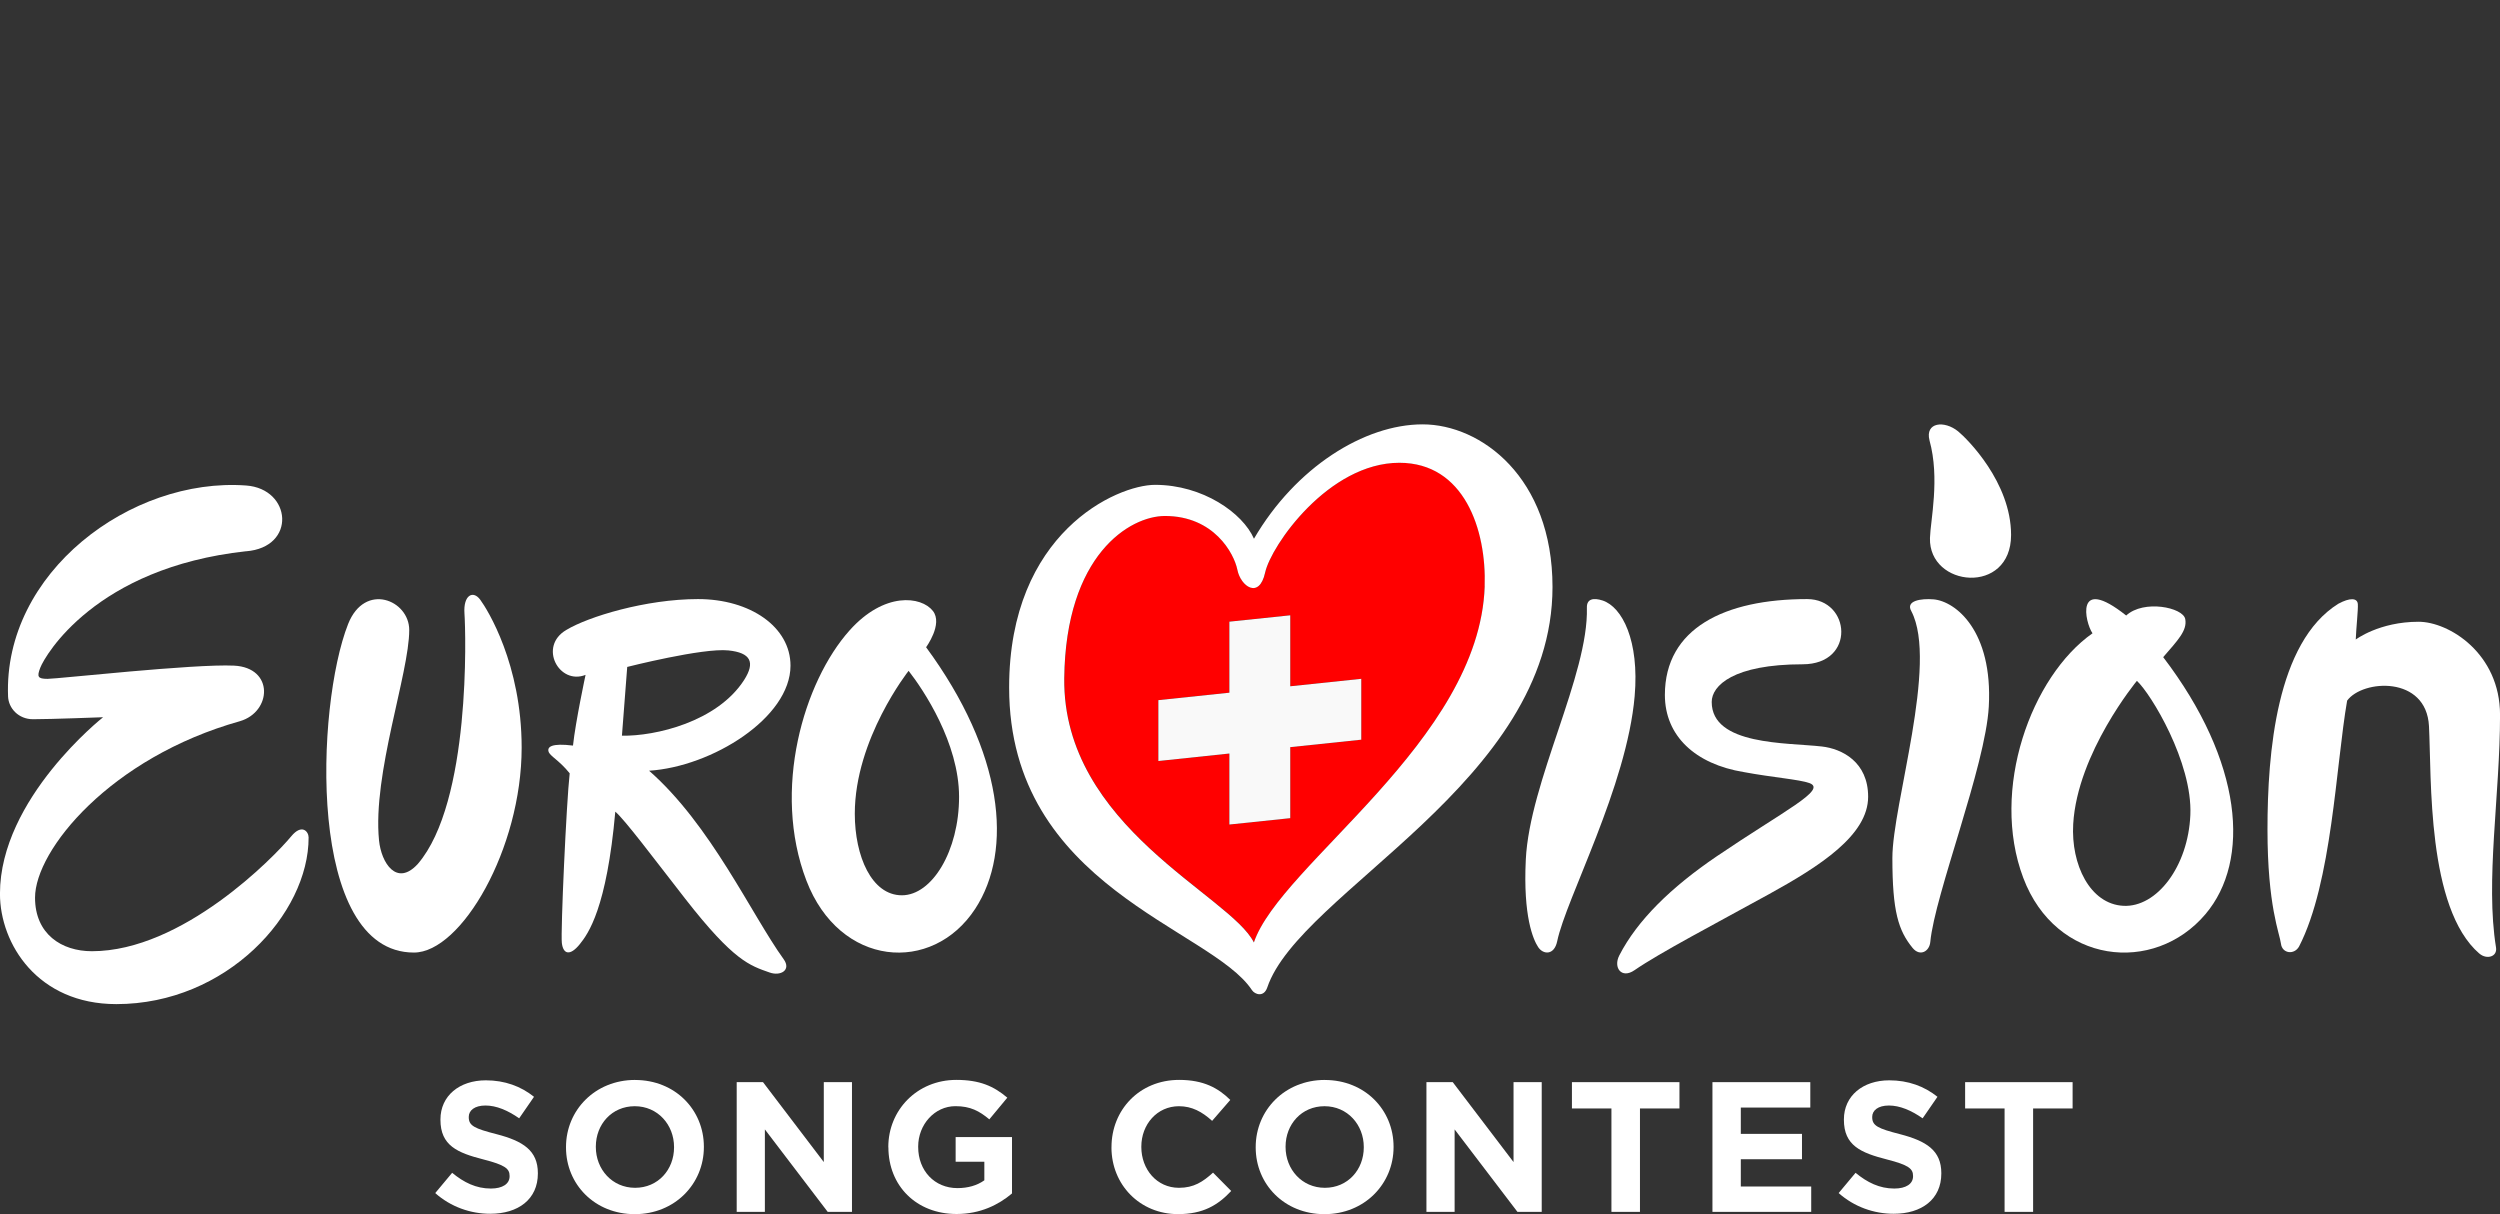 <?xml version="1.0" encoding="UTF-8"?><svg id="LOGO_LAYER" xmlns="http://www.w3.org/2000/svg" viewBox="0 0 576.63 280.04"><rect x="0" y="0" width="576.63" height="280.04" fill="#333333" stroke="none"/><defs><style>.cls-1{fill:#f9f9f9;}.cls-2{fill:#fff;}.cls-3{fill:red;}</style></defs><g id="LOGO_GROUP"><g id="SELECT_FLAG_HERE"><g id="BLACK_FLAG"><path class="cls-3" d="m322.79,106.72c-16.31,0-29.59,19.06-30.96,25.31-1.37,6.25-5.64,3.2-6.4-.61-.76-3.81-5.42-12.43-16.71-12.43-8.08,0-22.92,8.92-23.23,37.43-.38,34.31,38.35,50.05,43.74,60.94,6.05-17.98,52.01-46.46,53.24-82.14.45-13.11-4.73-28.52-19.67-28.52Zm-8.81,63.89l-16.38,1.72v16.38l-14.04,1.48v-16.38l-16.38,1.72v-14.04l16.38-1.72v-16.38l14.04-1.48v16.38l16.38-1.72v14.04Z"/><polygon class="cls-1" points="297.6 141.92 283.56 143.39 283.56 159.77 267.18 161.49 267.18 175.53 283.56 173.8 283.56 190.18 297.6 188.71 297.6 172.33 313.98 170.61 313.98 156.57 297.6 158.29 297.6 141.92"/><path class="cls-2" d="m328.12,97.88c-13.42,0-29.29,9.91-38.89,26.38-2.59-5.95-11.83-12.43-22.8-12.43-8.84,0-33.67,11.05-33.67,46.73,0,46.05,46.59,55.51,56.01,69.82.65.99,2.73,1.73,3.53-.62,7.51-22.18,65.79-47.24,65.79-92.37,0-25.31-16.53-37.51-29.95-37.51Zm14.33,37.36c-1.22,35.68-47.19,64.15-53.24,82.14-5.39-10.89-44.12-26.63-43.74-60.94.32-28.51,15.16-37.43,23.23-37.43,11.28,0,15.94,8.61,16.71,12.43.76,3.81,5.03,6.86,6.4.61,1.37-6.25,14.65-25.31,30.96-25.31,14.94,0,20.12,15.41,19.67,28.52Z"/></g></g><g id="CHANGE_GROUP_FILL_COLOUR"><g id="LOGO_PARTS"><g id="SONG_CONTEST"><path class="cls-2" d="m100.4,275.17l3.89-4.66c2.69,2.22,5.51,3.63,8.93,3.63,2.69,0,4.32-1.07,4.32-2.82v-.09c0-1.67-1.03-2.52-6.03-3.8-6.03-1.54-9.92-3.21-9.92-9.15v-.08c0-5.43,4.36-9.02,10.47-9.02,4.36,0,8.08,1.37,11.11,3.8l-3.42,4.96c-2.65-1.84-5.26-2.95-7.78-2.95s-3.85,1.15-3.85,2.61v.08c0,1.97,1.28,2.61,6.45,3.93,6.07,1.58,9.49,3.76,9.49,8.98v.09c0,5.94-4.53,9.28-10.99,9.28-4.53,0-9.1-1.58-12.7-4.79Z"/><path class="cls-2" d="m146.49,249.09c-9.23,0-15.94,6.97-15.94,15.48v.09c0,8.51,6.63,15.39,15.86,15.39s15.94-6.97,15.94-15.47v-.09c0-8.51-6.63-15.39-15.86-15.39Zm8.98,15.56c0,5.13-3.68,9.32-8.98,9.32s-9.06-4.27-9.06-9.41v-.09c0-5.13,3.68-9.32,8.98-9.32s9.06,4.28,9.06,9.41v.09Z"/><polygon class="cls-2" points="169.92 249.6 175.99 249.6 190.01 268.03 190.01 249.6 196.51 249.6 196.51 279.52 190.91 279.52 176.42 260.5 176.42 279.52 169.92 279.52 169.92 249.6"/><path class="cls-2" d="m204.89,264.65v-.09c0-8.51,6.63-15.48,15.69-15.48,5.39,0,8.64,1.45,11.76,4.1l-4.15,5c-2.31-1.92-4.36-3.04-7.82-3.04-4.79,0-8.59,4.23-8.59,9.32v.09c0,5.47,3.76,9.49,9.06,9.49,2.39,0,4.53-.6,6.2-1.8v-4.28h-6.62v-5.69h13v13c-3.08,2.61-7.31,4.74-12.78,4.74-9.32,0-15.73-6.54-15.73-15.39Z"/><path class="cls-2" d="m256.37,264.65v-.09c0-8.51,6.41-15.48,15.6-15.48,5.64,0,9.02,1.88,11.8,4.62l-4.19,4.83c-2.31-2.1-4.66-3.38-7.65-3.38-5.04,0-8.68,4.19-8.68,9.32v.09c0,5.13,3.55,9.41,8.68,9.41,3.42,0,5.51-1.37,7.86-3.5l4.19,4.23c-3.08,3.29-6.5,5.34-12.27,5.34-8.81,0-15.35-6.8-15.35-15.39Z"/><path class="cls-2" d="m305.58,249.09c-9.24,0-15.95,6.97-15.95,15.48v.09c0,8.51,6.63,15.39,15.86,15.39s15.94-6.97,15.94-15.47v-.09c0-8.51-6.62-15.39-15.86-15.39Zm8.98,15.56c0,5.13-3.68,9.32-8.98,9.32s-9.06-4.27-9.06-9.41v-.09c0-5.13,3.68-9.32,8.98-9.32s9.06,4.28,9.06,9.41v.09Z"/><polygon class="cls-2" points="329.01 249.6 335.08 249.6 349.1 268.03 349.1 249.6 355.6 249.6 355.6 279.52 350 279.52 335.51 260.5 335.51 279.52 329.01 279.52 329.01 249.6"/><polygon class="cls-2" points="371.68 255.67 362.57 255.67 362.57 249.6 387.37 249.6 387.37 255.67 378.26 255.67 378.26 279.52 371.68 279.52 371.68 255.67"/><polygon class="cls-2" points="394.98 249.6 417.55 249.6 417.55 255.46 401.52 255.46 401.52 261.53 415.63 261.53 415.63 267.38 401.52 267.38 401.52 273.67 417.76 273.67 417.76 279.52 394.98 279.52 394.98 249.6"/><path class="cls-2" d="m424.1,275.17l3.89-4.66c2.69,2.22,5.51,3.63,8.94,3.63,2.69,0,4.32-1.07,4.32-2.82v-.09c0-1.67-1.03-2.52-6.03-3.8-6.03-1.54-9.92-3.21-9.92-9.15v-.08c0-5.43,4.36-9.02,10.47-9.02,4.36,0,8.08,1.37,11.11,3.8l-3.42,4.96c-2.65-1.84-5.26-2.95-7.78-2.95s-3.85,1.15-3.85,2.61v.08c0,1.97,1.28,2.61,6.45,3.93,6.07,1.58,9.49,3.76,9.49,8.98v.09c0,5.94-4.53,9.28-10.99,9.28-4.53,0-9.1-1.58-12.7-4.79Z"/><polygon class="cls-2" points="462.36 255.67 453.26 255.67 453.26 249.6 478.05 249.6 478.05 255.67 468.94 255.67 468.94 279.52 462.36 279.52 462.36 255.67"/></g><g id="EUROVISION"><path class="cls-2" d="m56.72,127.15c-34.76,3.81-46.35,24.09-47.42,26.84-.82,2.1-.61,2.59,1.68,2.59s33.86-3.5,43-3.05c9.3.46,8.69,10.67,1.37,12.81-29.88,8.39-47.27,29.73-47.27,40.71,0,8.38,6.1,12.35,13.11,12.35,20.89,0,42.02-21.71,45.96-26.48,2.48-3.01,4.02-1.12,4.03.22.04,17.64-18.92,38.46-44.35,38.46-18.14,0-26.84-13.88-26.84-25.46,0-21.96,23.79-40.71,23.79-40.71,0,0-12.06.46-16.17.46-3.33,0-5.64-2.51-5.75-5.25-1.12-28.55,28.29-50.59,54.9-48.66,10.52.76,11.7,14.27-.04,15.18Z"/><path class="cls-2" d="m87.42,193.82c.52,5.24,4.09,10.76,8.94,5.46,12.28-14.25,11.07-53.52,10.77-57.76-.3-4.25,1.97-5.46,3.64-3.19,1.67,2.27,9.55,14.86,9.55,34.11,0,23.35-13.93,47.27-24.85,47.27-24.86,0-22.61-56.97-15.18-75.77,3.86-9.76,14.1-5.53,14.1,1.37,0,10-8.49,33.2-6.97,48.51Z"/><path class="cls-2" d="m149.7,177.77c14.49-.92,32.63-12.2,32.63-24.24,0-8.92-9.28-15.35-21.33-15.35s-25.33,4.07-30.36,7.11c-6.56,3.81-1.68,12.81,4.42,10.37,0,0-2.29,10.67-2.9,16.31-4.95-.61-5.95.3-5.64,1.37.31,1.07,2.44,1.98,4.88,5.03-.76,6.71-2.11,36.54-1.81,39.13.31,2.61,1.88,3.06,4.12.3,1.98-2.44,6.23-8.33,8.21-30.59,2.29,1.98,8.54,10.35,16.16,20.13,11.18,14.33,14.87,15.37,19.46,16.98,2.48.87,5.03-.55,3.21-3.08-7.44-10.32-16.78-30.98-31.06-43.49Zm-5.03-23.94s17.38-4.42,23.33-3.81c5.18.53,6.25,2.74,3.62,6.84-6.21,9.64-20.48,12.97-28.17,12.83.61-7.77,1.22-15.86,1.22-15.86Z"/><path class="cls-2" d="m213.6,149.29s3.95-5.36,1.57-8.38c-2.67-3.41-11.22-4.47-19.23,4.51-10.55,11.82-17.94,36.75-9.95,57.67,7.64,20,29.03,21.69,38.94,6.53,8.84-13.53,6.52-36.07-11.32-60.33Zm-5.58,57.21c-6.98,0-10.86-9.02-10.86-18.81,0-17.26,12.41-32.96,12.41-32.96,3.41,4.35,11.64,16.64,11.64,29.07s-6.21,22.7-13.19,22.7Z"/><path class="cls-2" d="m369.62,138.5c4.56,1.48,8.52,9.29,7.42,22.05-1.8,20.83-15.83,46.72-17.87,56.55-.68,3.29-3.24,3.13-4.41,1.32-1.12-1.73-3.47-7.03-2.83-20.14.87-17.98,14.5-42.62,14.09-58.12-.06-2.07,1.56-2.32,3.6-1.66Z"/><path class="cls-2" d="m415.8,153.22c-16.01,0-20.99,4.93-20.99,8.69,0,10.06,17.38,9.35,25.41,10.27,4.65.53,10.67,3.56,10.67,11.59,0,8.87-11.11,16-22.9,22.49-12.39,6.82-25.16,13.5-30.99,17.52-3,2.07-4.94-.6-3.51-3.4,4.14-8.08,11.9-15.69,22.51-22.89,15.54-10.54,25.52-15.34,21.35-16.87-2.31-.84-8.64-1.32-15.15-2.54-11.18-1.83-18.19-8.34-18.19-17.79,0-15.35,13.75-22.11,32.81-22.11,10.06,0,11.3,15.04-1.05,15.04Z"/><path class="cls-2" d="m445.96,138.24c5.07.43,13.72,7.22,12.76,24.74-.76,13.76-12.47,43.36-13.49,54.27-.2,2.22-2.4,3.45-4.08,1.4-3.28-4.01-4.67-8.37-4.67-20.75s10.62-44.95,4.38-56.92c-1.42-2.46,2.29-2.97,5.1-2.74Z"/><path class="cls-2" d="m445.04,101.56c-1.06-4.18,3.43-4.65,6.61-2.06,2.04,1.67,12.21,11.73,12.21,23.89,0,13.95-19.03,12.11-18.71.7.11-3.99,2.33-13.75-.11-22.52Z"/><path class="cls-2" d="m498.95,151.57c3.32-3.86,5.59-6.12,5.08-8.79-.51-2.68-9.58-4.54-13.62-.81-11.94-9.48-9.5,1.62-7.77,4.1-14.11,9.92-23.65,36.03-15.97,56.41,7.51,19.92,30.15,22.38,42.02,8.38,10.51-12.4,8.64-35.18-9.74-59.28m-9.18,57.35c-7.71-.39-12.12-9.52-11.58-18.85.95-16.44,14.69-33.04,14.69-33.04,3.21,2.93,12.86,18.8,12.33,30.94-.51,11.86-7.73,21.34-15.44,20.95Z"/><path class="cls-2" d="m571.88,219.96c-12.17-10.5-11.02-40.57-11.63-52.47-.6-11.69-15.28-10.79-18.88-5.89-2.6,14.99-3.48,41.91-11.08,56.7-1.1,2-3.9,1.66-4.18-.62-.3-2.4-3.11-8.66-3.11-26.35s2.06-43.19,16.35-52.08c2.6-1.4,4.39-1.4,4.49.1.09,1.31-.38,5.46-.48,8.16,0,0,5.4-4.1,14.49-4.1,7,0,18.79,7.29,18.79,21.48,0,18.58-3.42,38.3-.93,53.63.36,2.2-2.18,2.85-3.82,1.43Z"/></g></g></g></g></svg>